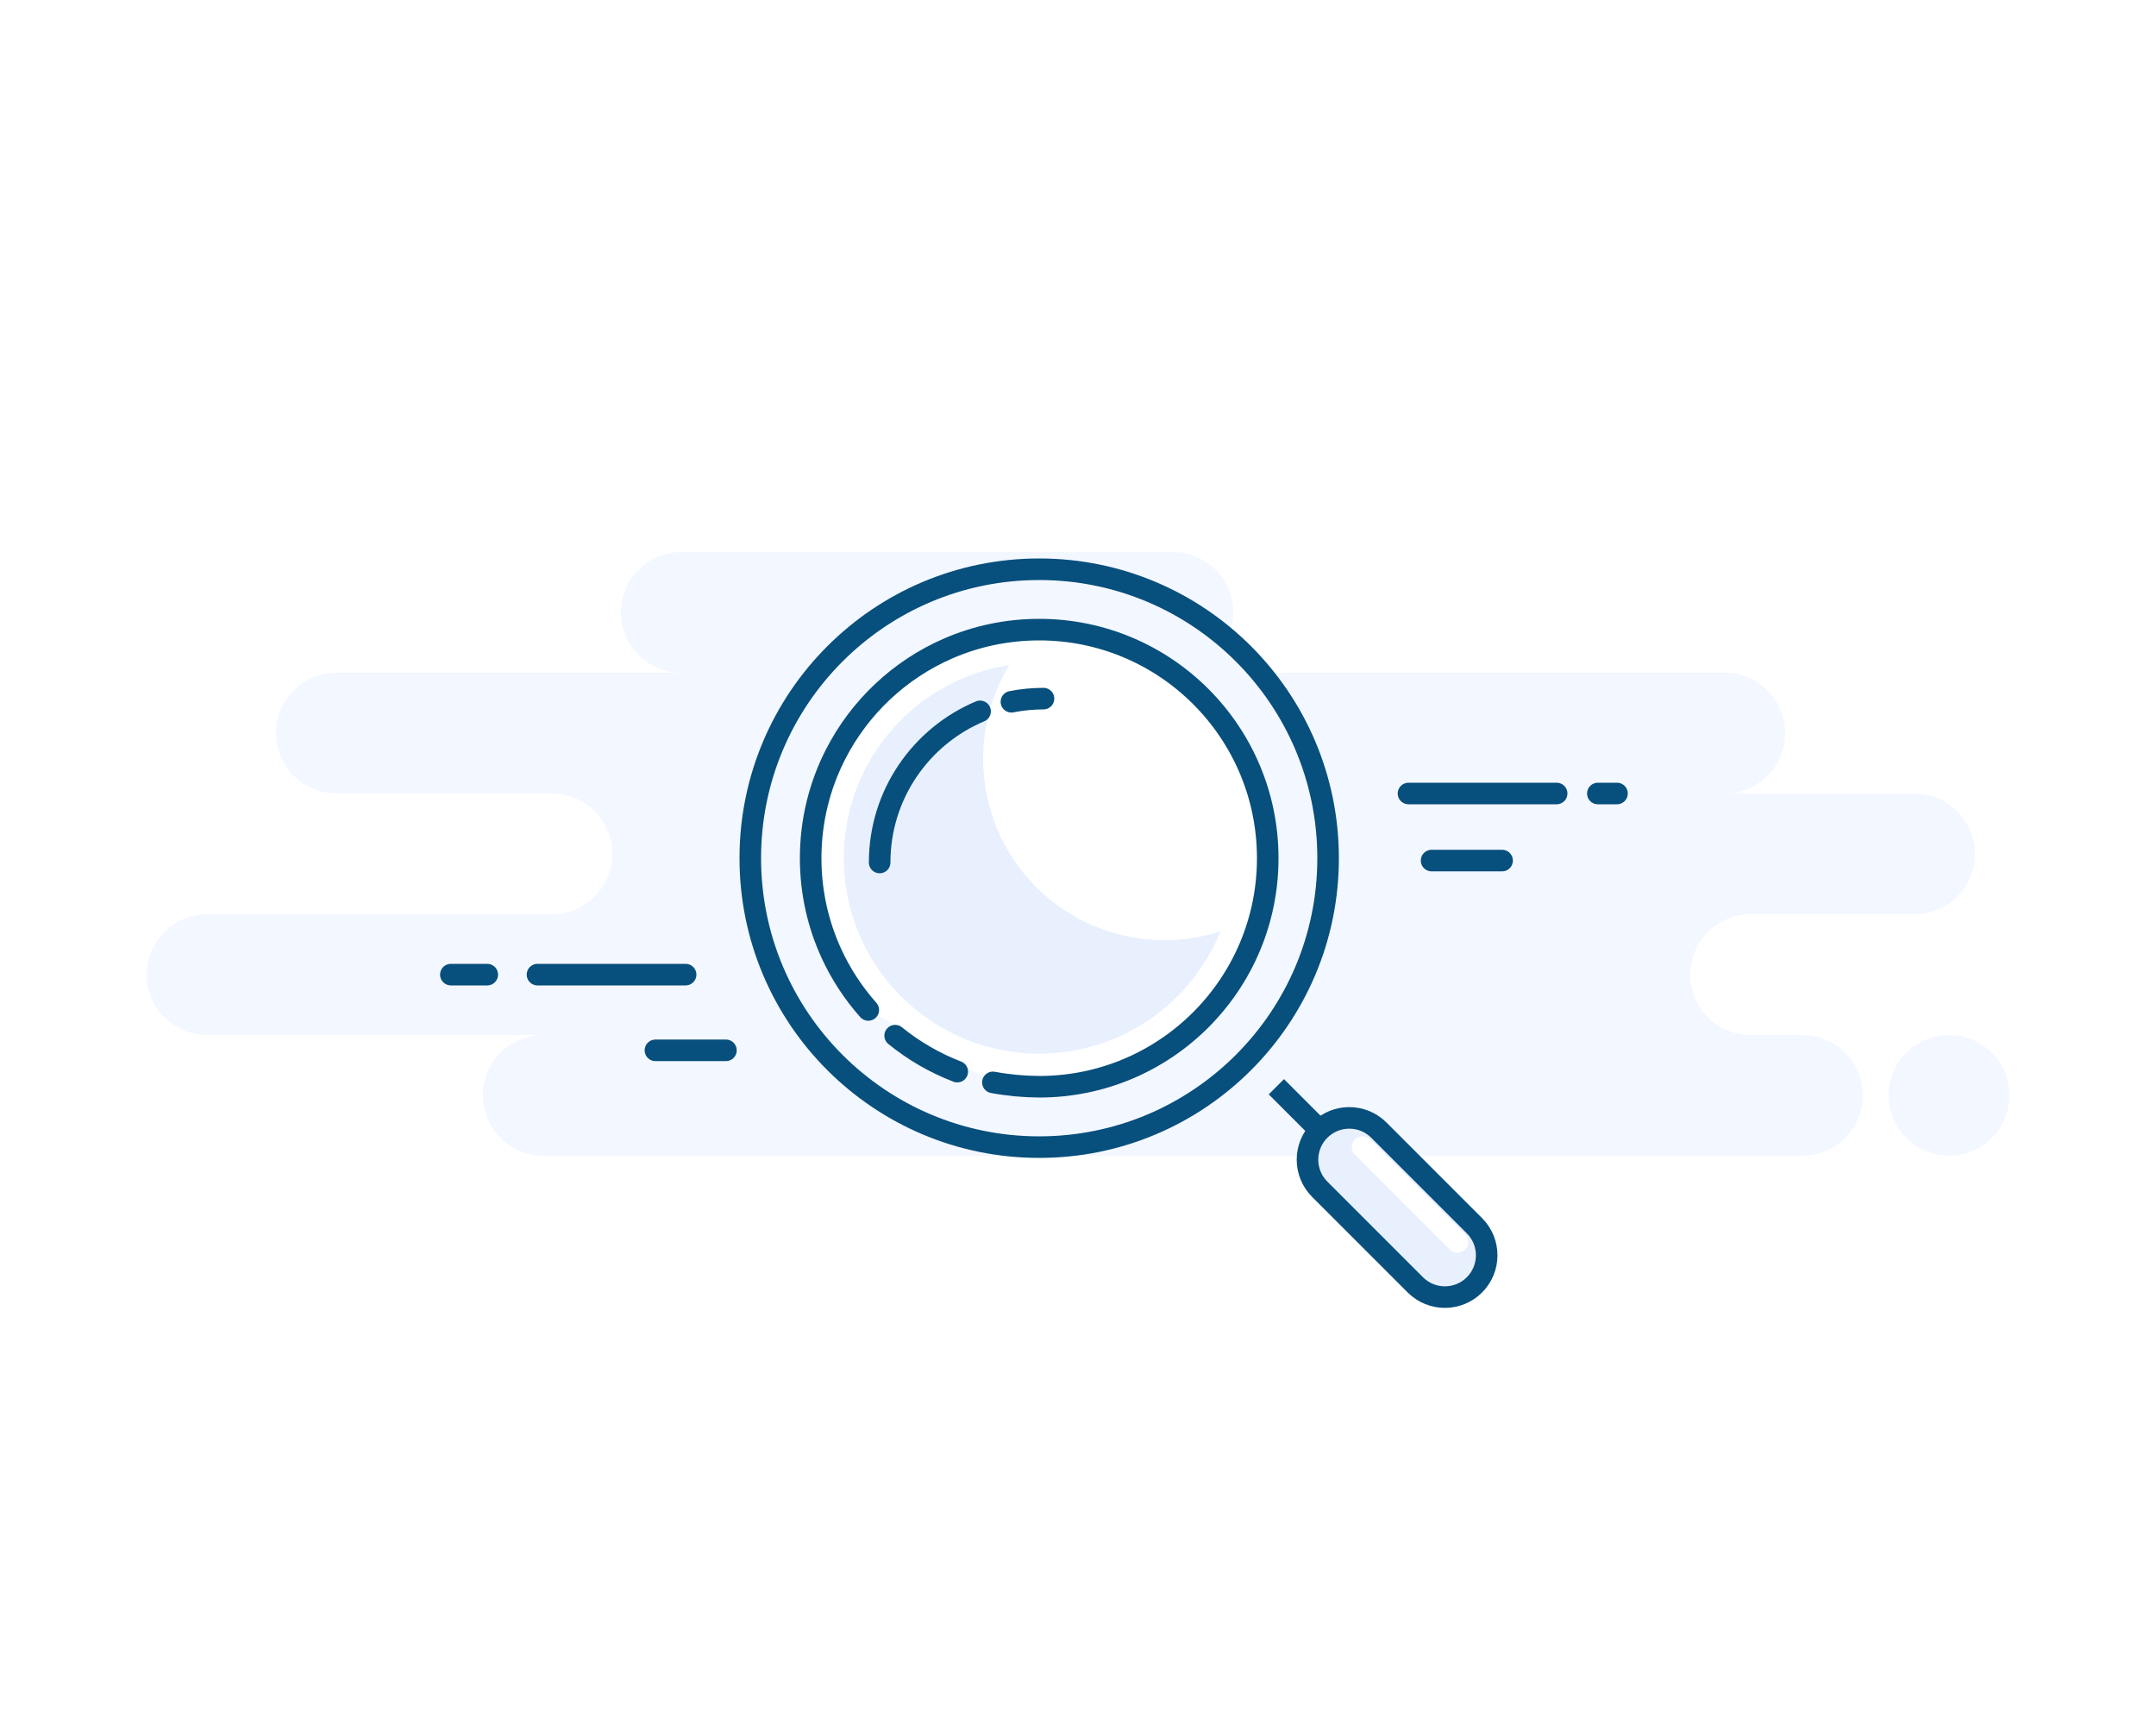 <svg width="250" height="200" viewBox="0 0 250 200" fill="none" xmlns="http://www.w3.org/2000/svg">
<rect width="250" height="200" fill="white"/>
<path fill-rule="evenodd" clip-rule="evenodd" d="M63 134H154C154.515 134 155.017 133.944 155.5 133.839C155.983 133.944 156.485 134 157 134H209C212.866 134 216 130.866 216 127C216 123.134 212.866 120 209 120H203C199.134 120 196 116.866 196 113C196 109.134 199.134 106 203 106H222C225.866 106 229 102.866 229 99C229 95.134 225.866 92 222 92H200C203.866 92 207 88.866 207 85C207 81.134 203.866 78 200 78H136C139.866 78 143 74.866 143 71C143 67.134 139.866 64 136 64H79C75.134 64 72 67.134 72 71C72 74.866 75.134 78 79 78H39C35.134 78 32 81.134 32 85C32 88.866 35.134 92 39 92H64C67.866 92 71 95.134 71 99C71 102.866 67.866 106 64 106H24C20.134 106 17 109.134 17 113C17 116.866 20.134 120 24 120H63C59.134 120 56 123.134 56 127C56 130.866 59.134 134 63 134ZM226 134C229.866 134 233 130.866 233 127C233 123.134 229.866 120 226 120C222.134 120 219 123.134 219 127C219 130.866 222.134 134 226 134Z" fill="#F3F7FF"/>
<path d="M120.5 133C139.002 133 154 118.002 154 99.5C154 80.999 139.002 66 120.5 66C101.998 66 87 80.999 87 99.5C87 118.002 101.998 133 120.5 133Z" fill="#F3F7FF" stroke="#074F7C" stroke-width="2.5"/>
<path fill-rule="evenodd" clip-rule="evenodd" d="M115.132 125.494C116.891 125.819 118.68 125.987 120.5 126C135.136 126 147 114.136 147 99.5C147 84.865 135.136 73 120.5 73C116.74 73 113.164 73.783 109.924 75.195C104.294 77.648 99.682 82 96.896 87.442C95.044 91.059 94 95.157 94 99.5C94 103.44 94.86 107.179 96.402 110.54C97.503 112.94 98.952 115.146 100.684 117.096" fill="white"/>
<path d="M115.132 125.494C116.891 125.819 118.68 125.987 120.5 126C135.136 126 147 114.136 147 99.5C147 84.865 135.136 73 120.5 73C116.74 73 113.164 73.783 109.924 75.195C104.294 77.648 99.682 82 96.896 87.442C95.044 91.059 94 95.157 94 99.5C94 103.44 94.86 107.179 96.402 110.54C97.503 112.94 98.952 115.146 100.684 117.096" stroke="#074F7C" stroke-width="2.5" stroke-linecap="round"/>
<path d="M103.797 120.075C105.945 121.821 108.372 123.237 111 124.247" stroke="#074F7C" stroke-width="2.5" stroke-linecap="round"/>
<path d="M148 126L154 132" stroke="#074F7C" stroke-width="2.5"/>
<path fill-rule="evenodd" clip-rule="evenodd" d="M153.031 131.03C151.138 132.923 151.138 135.991 153.031 137.884L164.116 148.969C166.009 150.862 169.078 150.862 170.97 148.969C172.863 147.077 172.863 144.008 170.97 142.115L159.885 131.03C157.992 129.137 154.924 129.137 153.031 131.03Z" fill="#E8F0FE" stroke="#074F7C" stroke-width="2.5"/>
<path d="M158 133L169 144" stroke="white" stroke-width="2.5" stroke-linecap="round"/>
<path fill-rule="evenodd" clip-rule="evenodd" d="M114.001 88.001C114.001 99.599 123.403 109.001 135.001 109.001C137.279 109.001 139.472 108.638 141.527 107.967C138.174 116.288 130.023 122.161 120.501 122.161C107.985 122.161 97.84 112.016 97.84 99.501C97.84 88.16 106.17 78.765 117.046 77.102C115.113 80.28 114.001 84.01 114.001 88.001Z" fill="#E8F0FE"/>
<path d="M121 81C119.727 81 118.482 81.125 117.279 81.364M113.645 82.476C106.804 85.351 102 92.114 102 100" stroke="#074F7C" stroke-width="2.5" stroke-linecap="round"/>
<path d="M174.176 99.777H166M180.5 92H163.324H180.5ZM187.5 92H185.279H187.5Z" stroke="#074F7C" stroke-width="2.5" stroke-linecap="round" stroke-linejoin="round"/>
<path d="M84.176 121.777H76.001M79.501 113H62.325H79.501ZM56.501 113H52.279H56.501Z" stroke="#074F7C" stroke-width="2.5" stroke-linecap="round" stroke-linejoin="round"/>
</svg>
